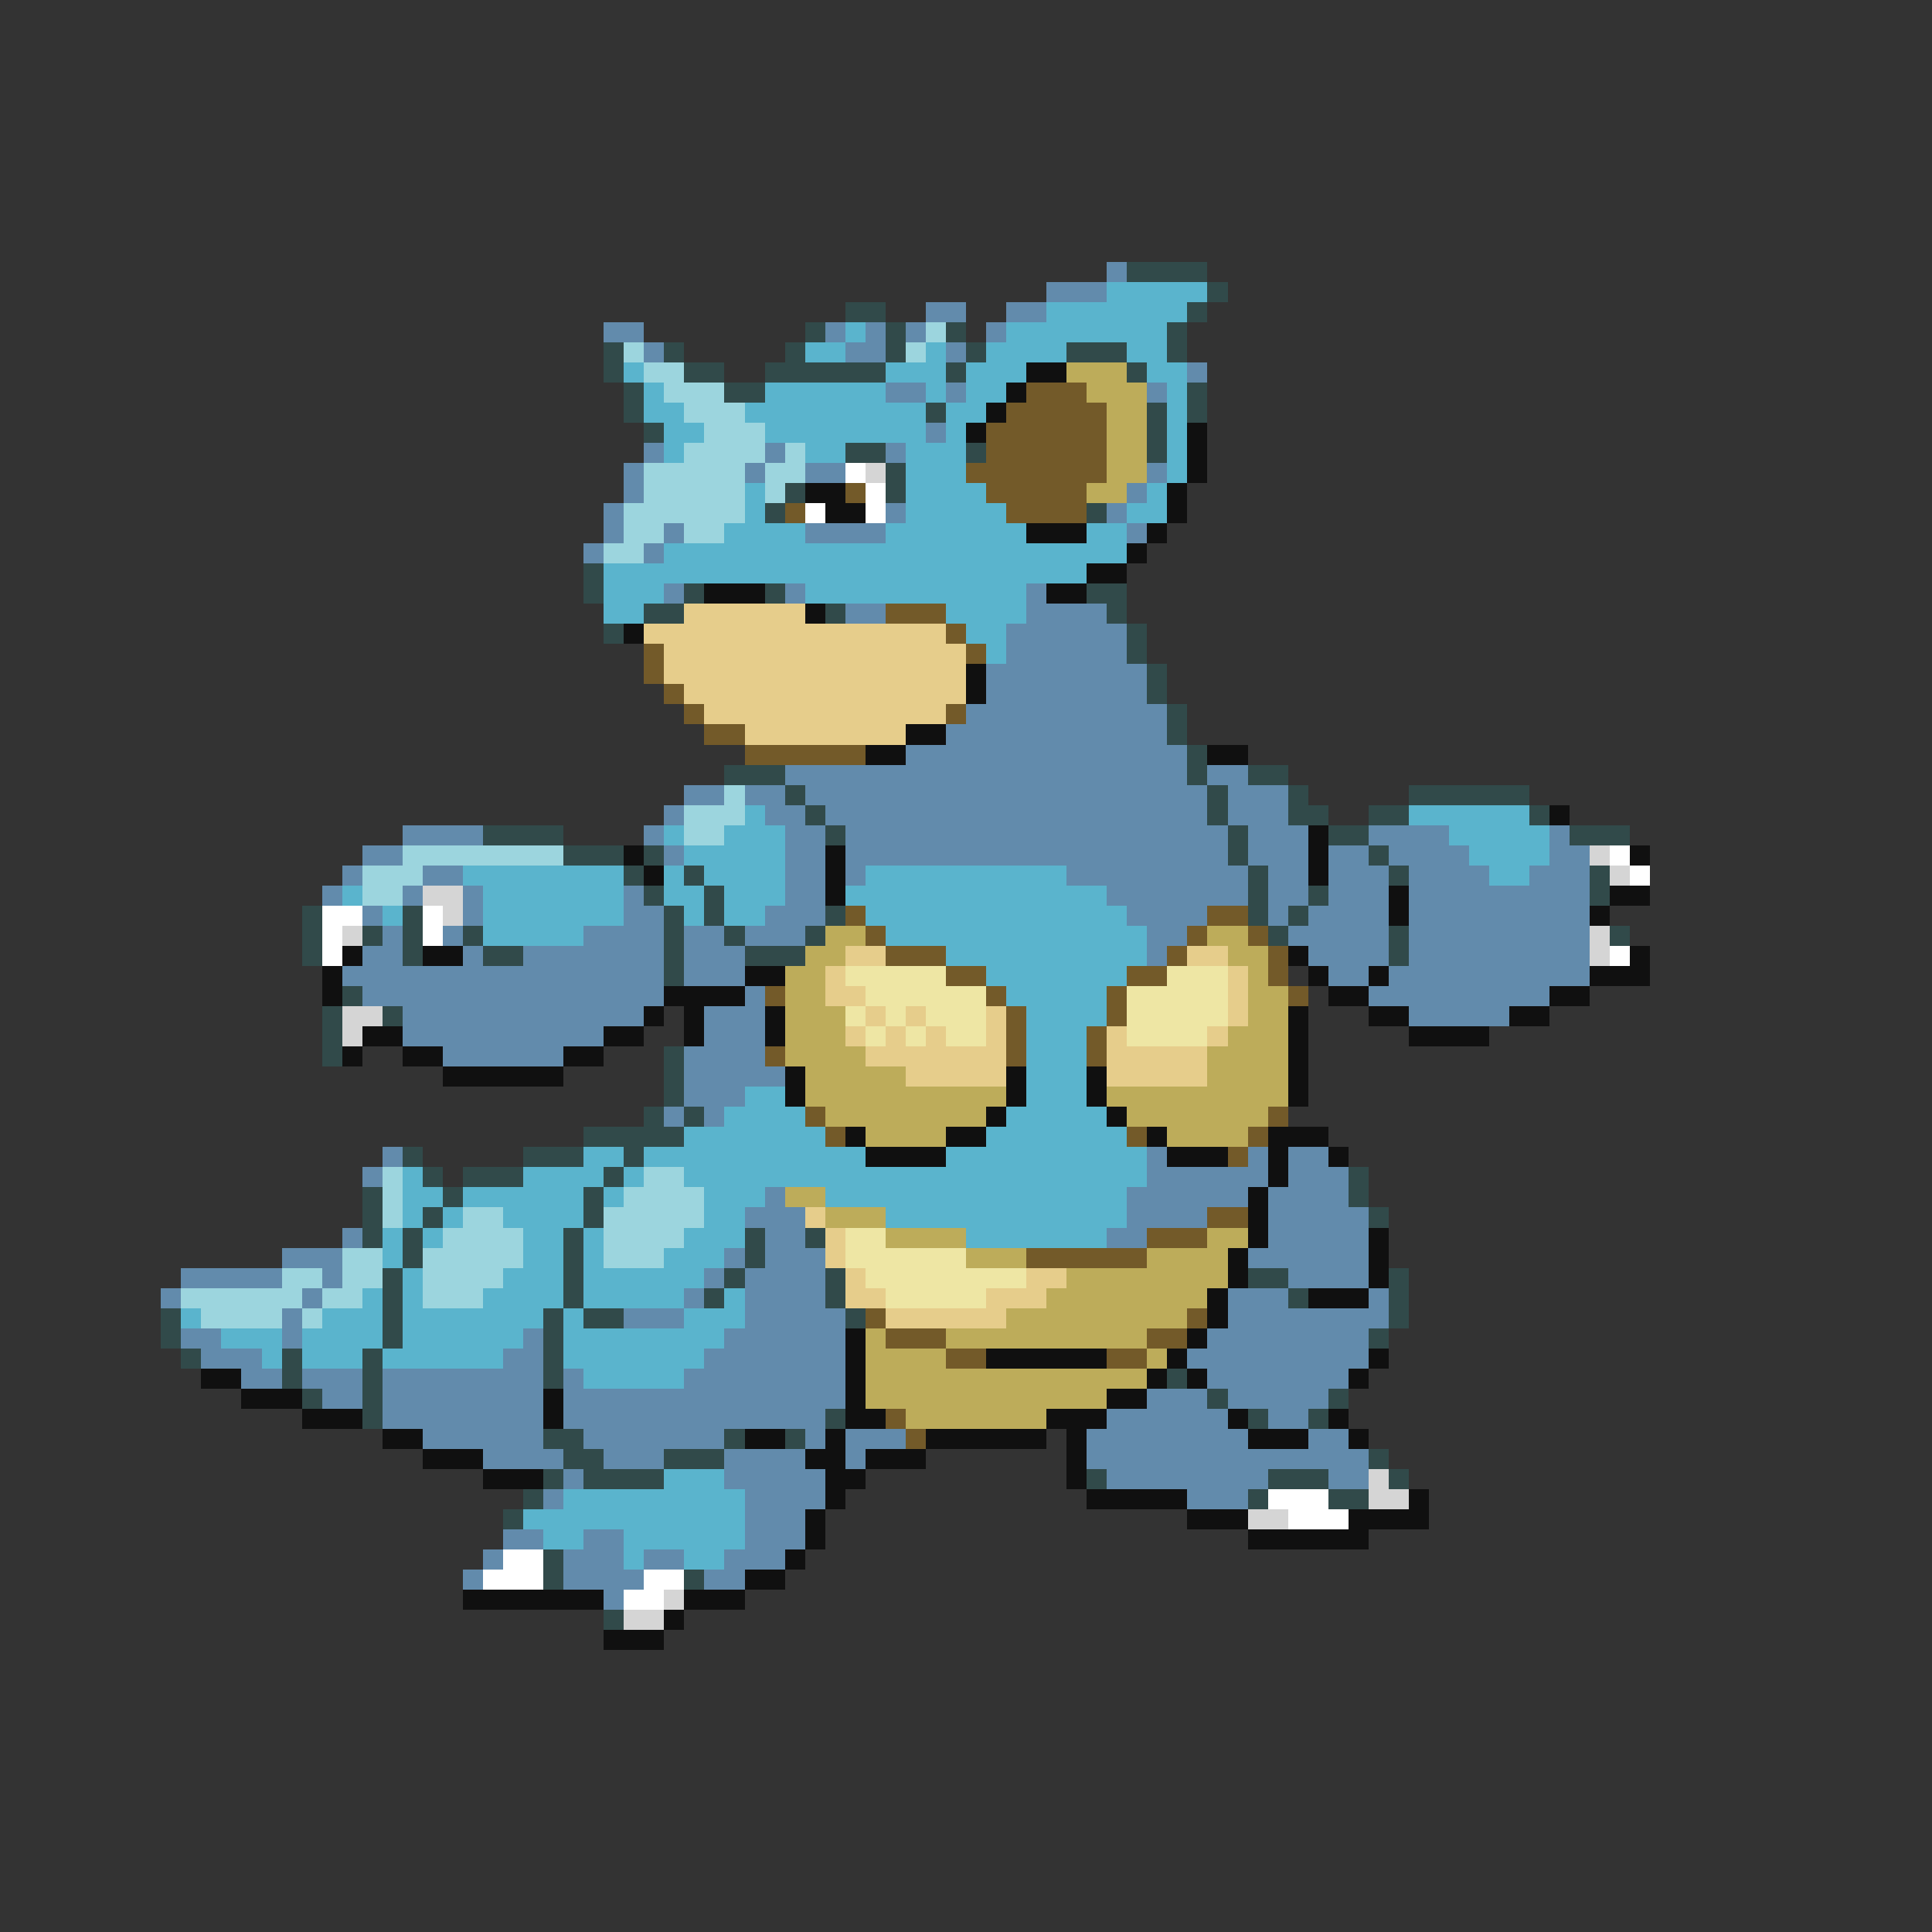 <svg xmlns="http://www.w3.org/2000/svg" viewBox="0 -0.5 96 96" shape-rendering="crispEdges">
<rect x="0" y="-0.5" width="96" height="96" fill="#333333" stroke="none"/>
<path stroke="#628bac" d="M55 13h1M52 14h3M46 15h2M50 15h2M30 16h2M41 16h1M43 16h1M45 16h1M49 16h1M32 17h1M42 17h2M47 17h1M59 18h1M44 19h2M47 19h1M57 19h1M46 21h1M32 22h1M38 22h1M44 22h1M31 23h1M37 23h1M40 23h2M57 23h1M31 24h1M56 24h1M30 25h1M44 25h1M55 25h1M30 26h1M33 26h1M40 26h4M56 26h1M29 27h1M32 27h1M33 29h1M39 29h1M51 29h1M42 30h2M51 30h4M50 31h6M50 32h6M49 33h8M49 34h8M48 35h10M47 36h11M45 37h14M39 38h20M60 38h2M34 39h2M37 39h2M40 39h20M61 39h3M33 40h1M38 40h2M41 40h19M61 40h3M20 41h4M32 41h1M39 41h2M42 41h19M62 41h3M68 41h4M77 41h1M18 42h2M33 42h1M39 42h2M42 42h19M62 42h3M66 42h2M69 42h4M77 42h2M17 43h1M21 43h2M39 43h2M42 43h1M53 43h9M63 43h2M66 43h3M70 43h4M76 43h3M16 44h1M20 44h1M23 44h1M31 44h1M39 44h2M55 44h7M63 44h2M66 44h3M70 44h9M18 45h1M23 45h1M31 45h2M38 45h3M56 45h4M63 45h1M65 45h4M70 45h9M19 46h1M22 46h1M29 46h4M34 46h2M37 46h3M57 46h2M64 46h5M70 46h9M18 47h2M23 47h1M26 47h7M34 47h3M57 47h1M65 47h4M70 47h9M17 48h16M34 48h3M66 48h2M69 48h10M18 49h15M37 49h1M68 49h9M20 50h12M35 50h3M70 50h5M20 51h10M35 51h3M22 52h6M34 52h4M34 53h5M34 54h3M33 55h1M35 55h1M19 57h1M57 57h1M62 57h1M64 57h2M18 58h1M57 58h6M64 58h3M38 59h1M56 59h6M63 59h4M37 60h3M56 60h4M63 60h5M17 61h1M38 61h2M55 61h2M63 61h5M14 62h3M36 62h1M38 62h3M62 62h6M9 63h5M16 63h1M35 63h1M37 63h4M64 63h4M8 64h1M15 64h1M34 64h1M37 64h4M61 64h3M68 64h1M14 65h1M31 65h3M37 65h5M61 65h8M9 66h2M14 66h1M26 66h1M36 66h6M60 66h8M10 67h3M25 67h2M35 67h7M59 67h9M12 68h2M15 68h3M19 68h8M28 68h1M34 68h8M60 68h7M16 69h2M19 69h8M28 69h14M57 69h3M61 69h5M19 70h8M28 70h13M55 70h6M63 70h2M21 71h6M29 71h7M40 71h1M42 71h3M54 71h8M65 71h2M24 72h4M30 72h3M36 72h4M42 72h1M54 72h14M28 73h1M36 73h5M55 73h8M66 73h2M27 74h1M37 74h4M59 74h3M37 75h3M25 76h2M29 76h2M37 76h3M24 77h1M28 77h3M32 77h2M36 77h3M23 78h1M28 78h4M35 78h2M30 79h1" />
<path stroke="#314a4a" d="M56 13h4M60 14h1M42 15h2M59 15h1M40 16h1M44 16h1M47 16h1M58 16h1M30 17h1M33 17h1M39 17h1M44 17h1M48 17h1M53 17h3M58 17h1M30 18h1M34 18h2M38 18h6M47 18h1M56 18h1M31 19h1M36 19h2M59 19h1M31 20h1M46 20h1M57 20h1M59 20h1M32 21h1M57 21h1M42 22h2M48 22h1M57 22h1M44 23h1M39 24h1M44 24h1M38 25h1M54 25h1M29 28h1M29 29h1M34 29h1M38 29h1M54 29h2M32 30h2M41 30h1M55 30h1M30 31h1M56 31h1M56 32h1M57 33h1M57 34h1M58 35h1M58 36h1M59 37h1M36 38h3M59 38h1M62 38h2M39 39h1M60 39h1M64 39h1M70 39h6M40 40h1M60 40h1M64 40h2M68 40h2M76 40h1M24 41h4M41 41h1M61 41h1M66 41h2M78 41h3M28 42h3M32 42h1M61 42h1M68 42h1M31 43h1M34 43h1M62 43h1M69 43h1M79 43h1M32 44h1M35 44h1M62 44h1M65 44h1M79 44h1M15 45h1M20 45h1M33 45h1M35 45h1M41 45h1M62 45h1M64 45h1M15 46h1M18 46h1M20 46h1M23 46h1M33 46h1M36 46h1M40 46h1M63 46h1M69 46h1M80 46h1M15 47h1M20 47h1M24 47h2M33 47h1M37 47h3M69 47h1M33 48h1M17 49h1M16 50h1M19 50h1M16 51h1M16 52h1M33 52h1M33 53h1M33 54h1M32 55h1M34 55h1M29 56h5M20 57h1M26 57h3M31 57h1M21 58h1M23 58h3M30 58h1M67 58h1M18 59h1M22 59h1M29 59h1M67 59h1M18 60h1M21 60h1M29 60h1M68 60h1M18 61h1M20 61h1M28 61h1M37 61h1M40 61h1M20 62h1M28 62h1M37 62h1M19 63h1M28 63h1M36 63h1M41 63h1M62 63h2M69 63h1M19 64h1M28 64h1M35 64h1M41 64h1M64 64h1M69 64h1M8 65h1M19 65h1M27 65h1M29 65h2M42 65h1M69 65h1M8 66h1M19 66h1M27 66h1M68 66h1M9 67h1M14 67h1M18 67h1M27 67h1M14 68h1M18 68h1M27 68h1M58 68h1M15 69h1M18 69h1M60 69h1M66 69h1M18 70h1M41 70h1M62 70h1M65 70h1M27 71h2M36 71h1M39 71h1M28 72h2M33 72h3M68 72h1M27 73h1M29 73h4M54 73h1M63 73h3M69 73h1M26 74h1M62 74h1M66 74h2M25 75h1M27 77h1M27 78h1M34 78h1M30 80h1" />
<path stroke="#5ab4cd" d="M55 14h5M52 15h7M42 16h1M50 16h8M40 17h2M46 17h1M49 17h4M56 17h2M31 18h1M44 18h3M48 18h3M57 18h2M32 19h1M38 19h6M46 19h1M48 19h2M58 19h1M32 20h2M37 20h9M47 20h2M58 20h1M33 21h2M38 21h8M47 21h1M58 21h1M33 22h1M40 22h2M45 22h3M58 22h1M45 23h3M58 23h1M37 24h1M45 24h4M57 24h1M37 25h1M45 25h5M56 25h2M36 26h4M44 26h7M54 26h2M33 27h23M30 28h24M30 29h3M40 29h11M30 30h2M47 30h4M48 31h2M49 32h1M37 40h1M70 40h6M33 41h1M36 41h3M72 41h5M34 42h5M73 42h4M23 43h8M33 43h1M35 43h4M43 43h10M74 43h2M17 44h1M24 44h7M33 44h2M36 44h3M42 44h13M19 45h1M24 45h7M34 45h1M36 45h2M43 45h13M24 46h5M44 46h13M47 47h10M49 48h7M50 49h5M51 50h4M51 51h3M51 52h3M51 53h3M37 54h2M51 54h3M36 55h4M50 55h5M34 56h7M49 56h7M29 57h2M32 57h11M47 57h10M20 58h1M26 58h4M31 58h1M34 58h23M20 59h2M23 59h6M30 59h1M35 59h3M41 59h15M20 60h1M22 60h1M25 60h4M35 60h2M44 60h12M19 61h1M21 61h1M26 61h2M29 61h1M34 61h3M48 61h7M19 62h1M26 62h2M29 62h1M33 62h3M20 63h1M25 63h3M29 63h6M18 64h1M20 64h1M24 64h4M29 64h5M36 64h1M9 65h1M16 65h3M20 65h7M28 65h1M34 65h3M11 66h3M15 66h4M20 66h6M28 66h8M13 67h1M15 67h3M19 67h6M28 67h7M29 68h5M33 73h3M28 74h9M26 75h11M27 76h2M31 76h6M31 77h1M34 77h2" />
<path stroke="#9cd5de" d="M46 16h1M31 17h1M45 17h1M32 18h2M33 19h3M34 20h3M35 21h3M34 22h4M39 22h1M32 23h5M38 23h2M32 24h5M38 24h1M31 25h6M31 26h2M34 26h2M30 27h2M36 39h1M34 40h3M34 41h2M20 42h8M18 43h3M18 44h2M19 58h1M32 58h2M19 59h1M31 59h4M19 60h1M23 60h2M30 60h5M22 61h4M30 61h4M17 62h2M21 62h5M30 62h3M14 63h2M17 63h2M21 63h4M9 64h6M16 64h2M21 64h3M10 65h4M15 65h1" />
<path stroke="#101010" d="M51 18h2M50 19h1M49 20h1M48 21h1M59 21h1M59 22h1M59 23h1M40 24h2M58 24h1M41 25h2M58 25h1M51 26h3M57 26h1M56 27h1M54 28h2M35 29h3M52 29h2M40 30h1M31 31h1M48 33h1M48 34h1M45 36h2M43 37h2M60 37h2M77 40h1M65 41h1M31 42h1M41 42h1M65 42h1M81 42h1M32 43h1M41 43h1M65 43h1M41 44h1M69 44h1M80 44h2M69 45h1M79 45h1M17 47h1M21 47h2M64 47h1M81 47h1M16 48h1M37 48h2M65 48h1M68 48h1M79 48h3M16 49h1M33 49h4M66 49h2M77 49h2M32 50h1M34 50h1M38 50h1M64 50h1M68 50h2M75 50h2M18 51h2M30 51h2M34 51h1M38 51h1M64 51h1M70 51h4M17 52h1M20 52h2M28 52h2M64 52h1M22 53h6M39 53h1M50 53h1M54 53h1M64 53h1M39 54h1M50 54h1M54 54h1M64 54h1M49 55h1M55 55h1M42 56h1M47 56h2M57 56h1M63 56h3M43 57h4M58 57h3M63 57h1M66 57h1M63 58h1M62 59h1M62 60h1M62 61h1M68 61h1M61 62h1M68 62h1M61 63h1M68 63h1M60 64h1M65 64h3M60 65h1M42 66h1M59 66h1M42 67h1M49 67h6M58 67h1M68 67h1M10 68h2M42 68h1M57 68h1M59 68h1M67 68h1M12 69h3M27 69h1M42 69h1M55 69h2M15 70h3M27 70h1M42 70h2M52 70h3M61 70h1M66 70h1M19 71h2M37 71h2M41 71h1M46 71h6M53 71h1M62 71h3M67 71h1M21 72h3M40 72h2M43 72h3M53 72h1M24 73h3M41 73h2M53 73h1M41 74h1M54 74h5M70 74h1M40 75h1M59 75h3M67 75h4M40 76h1M62 76h6M39 77h1M37 78h2M23 79h7M34 79h3M33 80h1M30 81h3" />
<path stroke="#bdac5a" d="M53 18h3M54 19h3M55 20h2M55 21h2M55 22h2M55 23h2M54 24h2M41 46h2M60 46h2M40 47h2M61 47h2M39 48h2M62 48h1M39 49h2M62 49h2M39 50h3M62 50h2M39 51h3M61 51h3M39 52h4M60 52h4M40 53h5M60 53h4M40 54h10M55 54h9M41 55h8M56 55h7M43 56h4M58 56h4M39 59h2M41 60h3M44 61h4M60 61h2M48 62h3M57 62h4M53 63h8M52 64h8M50 65h9M43 66h1M47 66h10M43 67h4M57 67h1M43 68h14M43 69h12M45 70h7" />
<path stroke="#735a29" d="M51 19h3M50 20h5M49 21h6M49 22h6M48 23h7M42 24h1M49 24h5M39 25h1M50 25h4M44 30h3M47 31h1M32 32h1M48 32h1M32 33h1M33 34h1M34 35h1M47 35h1M35 36h2M37 37h6M42 45h1M60 45h2M43 46h1M59 46h1M62 46h1M44 47h3M58 47h1M63 47h1M47 48h2M56 48h2M63 48h1M38 49h1M49 49h1M55 49h1M64 49h1M50 50h1M55 50h1M50 51h1M54 51h1M38 52h1M50 52h1M54 52h1M40 55h1M63 55h1M41 56h1M56 56h1M62 56h1M61 57h1M60 60h2M57 61h3M51 62h6M43 65h1M59 65h1M44 66h3M57 66h2M47 67h2M55 67h2M44 70h1M45 71h1" />
<path stroke="#ffffff" d="M42 23h1M43 24h1M40 25h1M43 25h1M80 42h1M81 43h1M16 45h2M21 45h1M16 46h1M21 46h1M16 47h1M80 47h1M63 74h3M64 75h3M25 77h2M24 78h3M32 78h2M31 79h2" />
<path stroke="#d5d5d5" d="M43 23h1M79 42h1M80 43h1M21 44h2M22 45h1M17 46h1M79 46h1M79 47h1M17 50h2M17 51h1M68 73h1M68 74h2M62 75h2M33 79h1M31 80h2" />
<path stroke="#e6cd8b" d="M34 30h6M32 31h15M33 32h15M33 33h15M34 34h14M35 35h12M37 36h8M42 47h2M59 47h2M41 48h1M61 48h1M41 49h2M61 49h1M43 50h1M45 50h1M49 50h1M61 50h1M42 51h1M44 51h1M46 51h1M49 51h1M55 51h1M60 51h1M43 52h7M55 52h5M45 53h5M55 53h5M40 60h1M41 61h1M41 62h1M42 63h1M51 63h2M42 64h2M49 64h3M44 65h6" />
<path stroke="#eee6a4" d="M42 48h5M58 48h3M43 49h6M56 49h5M42 50h1M44 50h1M46 50h3M56 50h5M43 51h1M45 51h1M47 51h2M56 51h4M42 61h2M42 62h6M43 63h8M44 64h5" />
</svg>